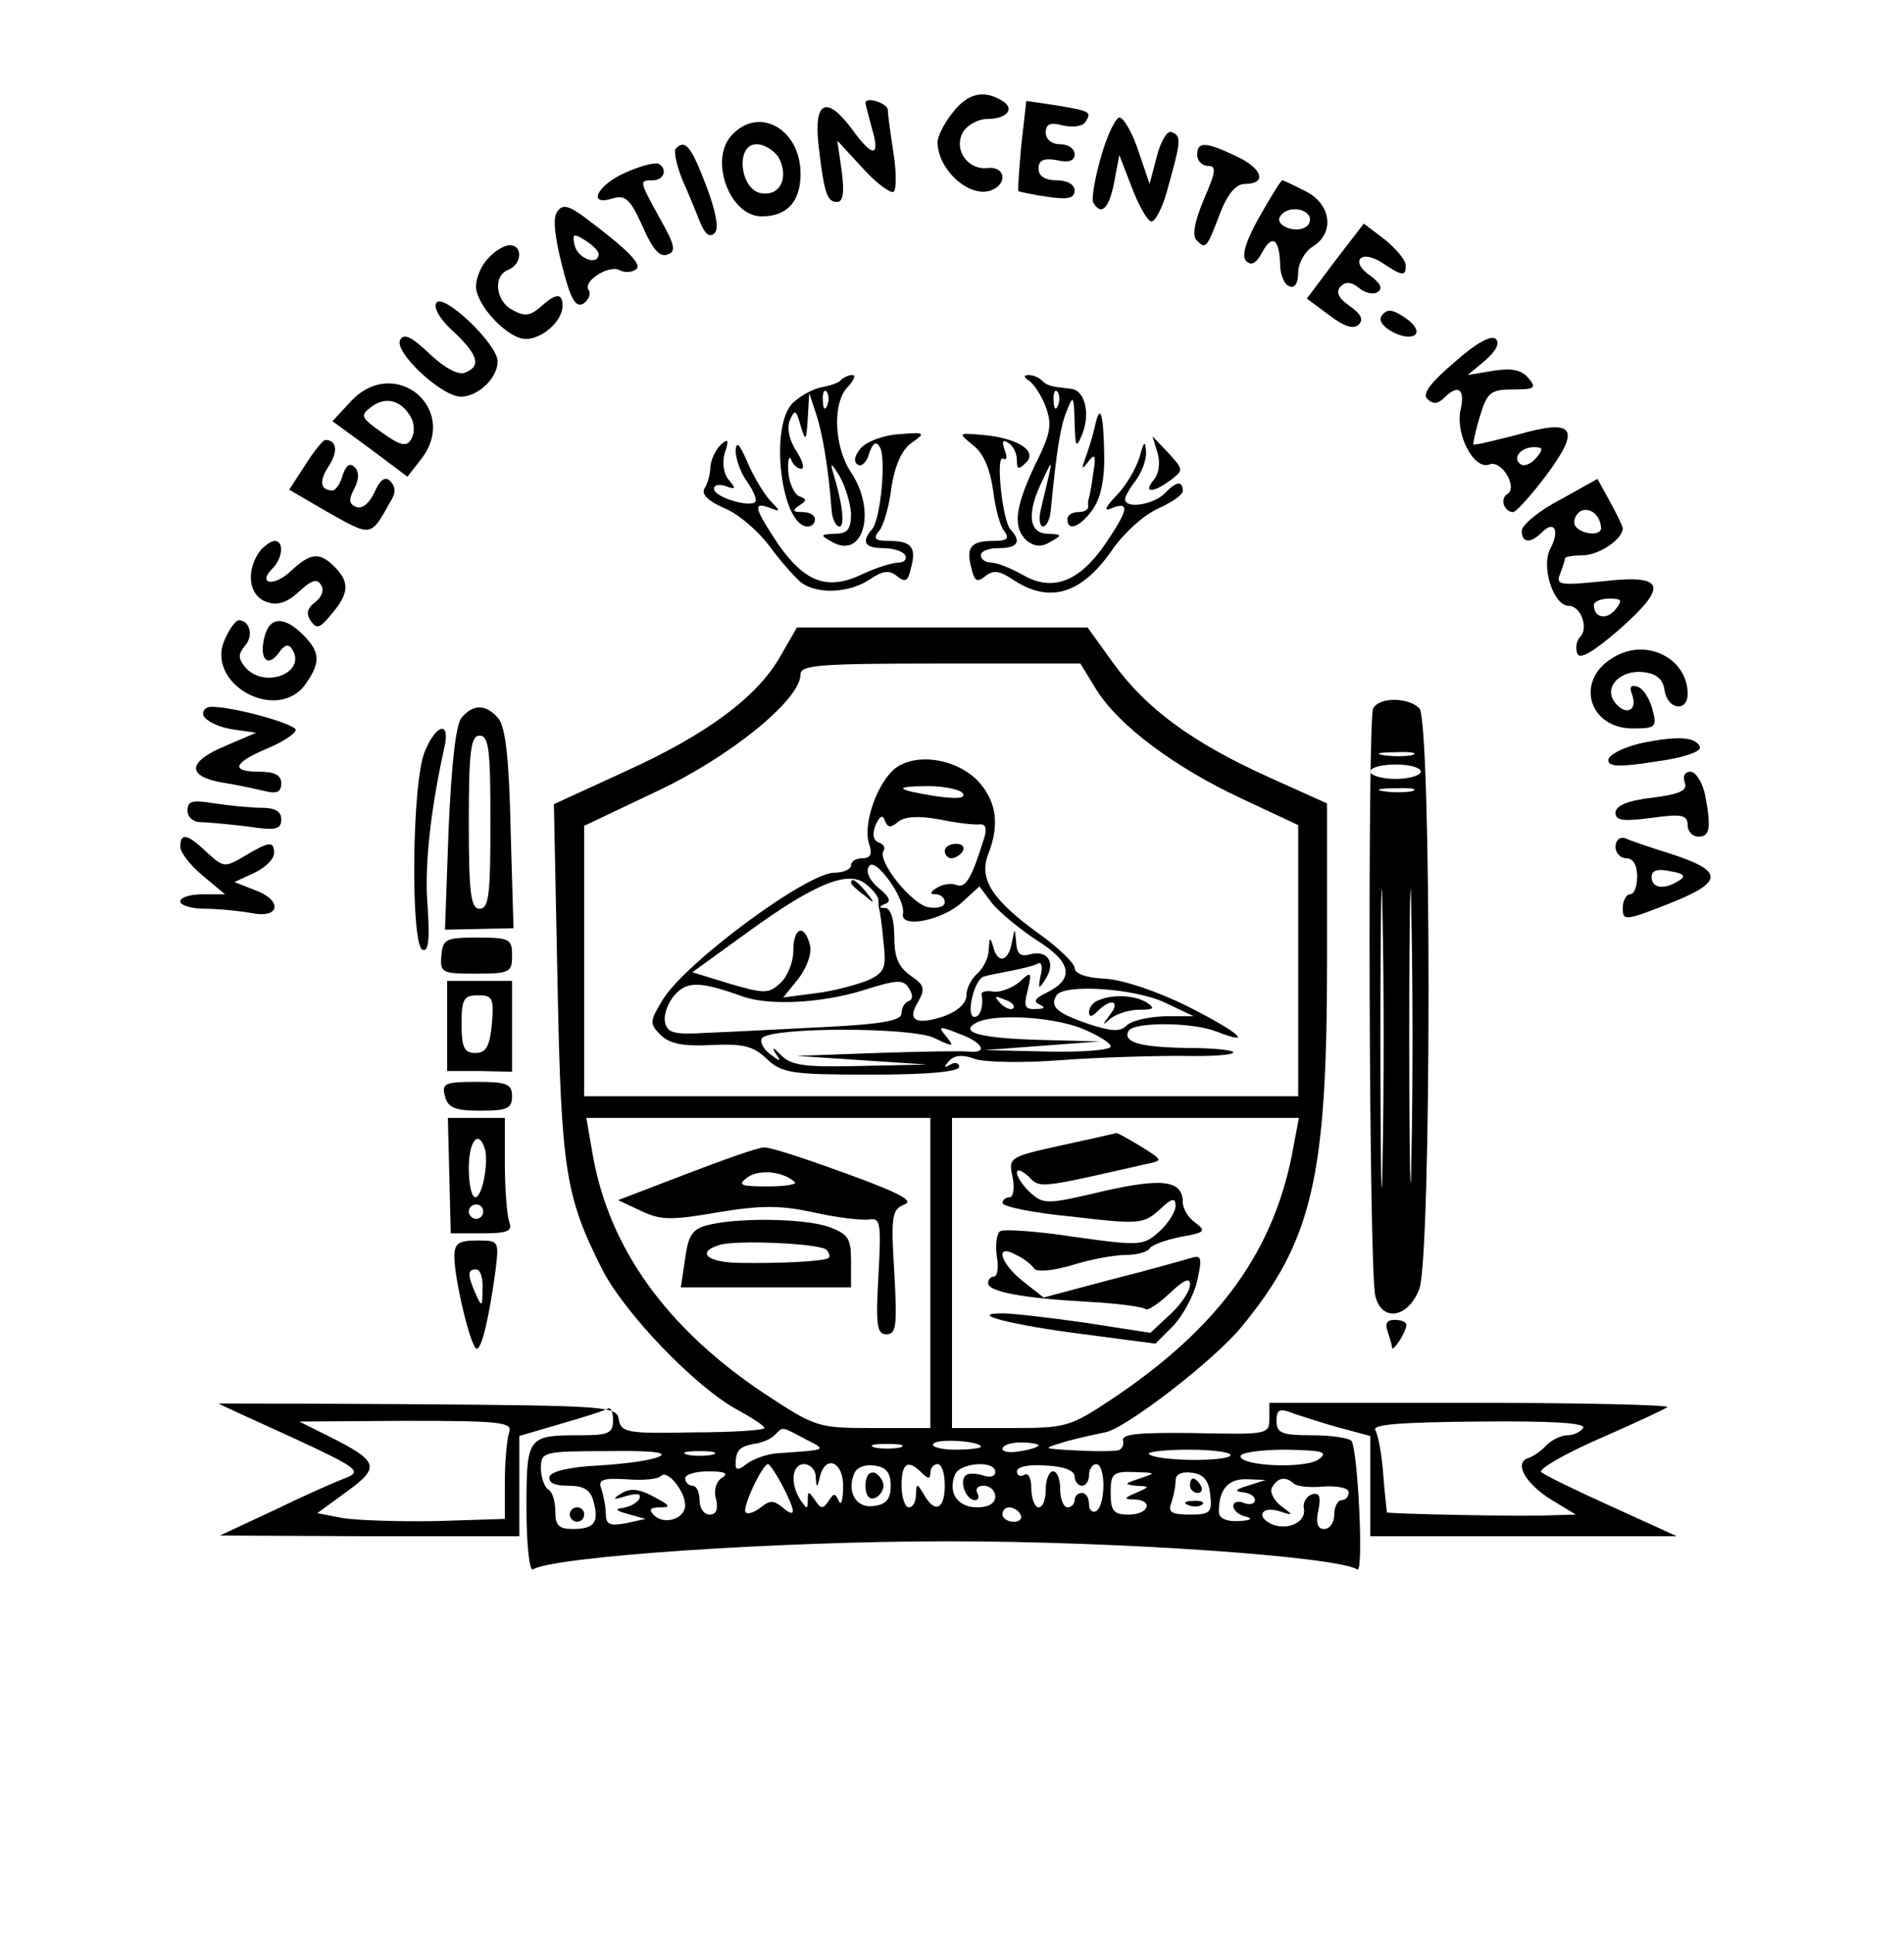 <?xml version="1.0" standalone="no"?>
<!DOCTYPE svg PUBLIC "-//W3C//DTD SVG 20010904//EN"
 "http://www.w3.org/TR/2001/REC-SVG-20010904/DTD/svg10.dtd">
<svg version="1.0" xmlns="http://www.w3.org/2000/svg"
 width="264pt" height="268pt" viewBox="0 0 264 268"
 preserveAspectRatio="xMidYMid meet">
<g transform="translate(0,268) scale(0.1,-0.1)"
fill="#000000" stroke="none">
<path d="M1321 2524 c-12 -15 -21 -33 -21 -41 0 -38 44 -78 74 -67 24 9 20 34
-5 31 -28 -3 -48 27 -33 51 6 9 21 17 32 17 28 0 40 14 22 25 -26 16 -48 11
-69 -16z"/>
<path d="M1200 2537 c0 -1 4 -17 9 -35 12 -40 1 -41 -27 -2 -36 49 -54 40 -47
-22 8 -68 12 -78 26 -78 8 0 10 14 6 43 l-6 42 35 -38 c19 -21 38 -35 43 -33
4 3 4 27 0 53 -4 26 -8 54 -8 61 -1 9 -31 19 -31 9z"/>
<path d="M1416 2478 c-3 -34 -5 -62 -4 -63 2 -1 20 -5 41 -8 28 -4 37 -2 37 9
0 8 -10 14 -25 14 -16 0 -25 6 -25 16 0 12 7 15 25 12 17 -4 25 -1 25 8 0 8
-9 14 -20 14 -12 0 -20 7 -20 16 0 12 6 15 24 10 14 -3 28 -1 31 5 9 14 7 15
-41 23 l-41 6 -7 -62z"/>
<path d="M1527 2464 c-9 -31 -14 -61 -11 -65 11 -19 22 -8 29 29 l7 37 17 -44
c9 -24 21 -46 27 -48 5 -2 17 20 24 49 18 64 18 70 4 75 -6 2 -15 -14 -20 -34
l-10 -38 -15 44 c-8 25 -20 46 -26 48 -5 2 -17 -22 -26 -53z"/>
<path d="M1016 2494 c-34 -33 -5 -114 40 -114 35 0 54 20 54 59 0 61 -56 94
-94 55z m64 -33 c14 -27 2 -53 -24 -49 -30 4 -37 68 -7 68 11 0 25 -9 31 -19z"/>
<path d="M937 2474 c-3 -4 1 -23 9 -43 9 -20 20 -47 25 -60 7 -16 13 -21 20
-14 6 6 2 29 -12 66 -21 55 -29 64 -42 51z"/>
<path d="M1660 2465 c0 -8 7 -15 15 -15 12 0 11 -8 -6 -47 -13 -31 -16 -50
-10 -56 13 -13 14 -12 33 38 10 26 22 40 34 40 31 0 25 21 -11 38 -44 21 -55
21 -55 2z"/>
<path d="M868 2441 c-40 -17 -55 -48 -18 -36 17 5 24 -1 41 -39 14 -32 24 -43
34 -39 13 4 11 13 -10 50 -29 53 -29 53 -10 53 16 0 21 16 8 23 -5 2 -25 -3
-45 -12z"/>
<path d="M1746 2379 c-19 -34 -25 -54 -18 -61 7 -7 14 -3 22 12 14 26 24 19
25 -17 0 -14 6 -28 13 -30 7 -3 12 4 12 19 0 13 9 29 20 36 31 19 26 59 -10
77 -16 8 -30 15 -32 15 -2 0 -16 -23 -32 -51z m69 2 c3 -5 1 -13 -5 -16 -15
-9 -43 3 -35 15 8 13 32 13 40 1z"/>
<path d="M773 2387 c-7 -8 -4 -34 6 -74 12 -48 19 -60 30 -54 7 5 11 14 7 19
-8 13 30 36 44 27 6 -3 15 -3 21 1 11 6 -8 26 -72 74 -21 15 -29 17 -36 7z
m57 -59 c0 -17 -28 -7 -33 11 -4 17 -2 18 14 8 10 -6 19 -15 19 -19z"/>
<path d="M1851 2318 l-39 -52 31 -23 c21 -16 34 -20 41 -13 7 7 3 15 -13 26
-16 11 -19 20 -12 27 7 7 15 6 25 -2 8 -7 20 -10 26 -6 8 5 4 12 -9 22 -30 20
-15 38 15 19 28 -19 34 -20 33 -3 0 6 -13 22 -29 35 l-29 22 -40 -52z"/>
<path d="M677 2322 c-10 -10 -17 -28 -17 -39 0 -26 44 -73 69 -73 23 0 51 25
51 46 0 18 -9 18 -31 -2 -14 -12 -22 -13 -38 -4 -24 12 -28 48 -6 56 19 8 20
34 2 34 -8 0 -21 -8 -30 -18z"/>
<path d="M605 2260 c-4 -7 5 -23 24 -40 34 -32 39 -48 15 -57 -9 -3 -28 7 -49
27 -24 23 -35 28 -40 19 -10 -16 57 -79 84 -79 24 0 51 26 51 49 0 24 -76 96
-85 81z"/>
<path d="M1915 2241 c-7 -13 32 -34 46 -26 6 4 3 12 -8 21 -22 16 -30 17 -38
5z"/>
<path d="M2017 2178 c-34 -29 -45 -44 -38 -51 8 -8 15 -7 23 1 20 20 30 13 23
-17 -7 -34 19 -83 40 -75 17 7 40 -32 25 -41 -11 -7 -4 -25 8 -25 4 0 25 23
46 51 49 66 39 79 -41 56 -32 -8 -59 -15 -60 -13 -1 1 3 19 9 39 10 33 15 37
46 37 30 0 33 2 21 16 -9 11 -23 14 -48 10 l-36 -6 24 20 c15 13 21 24 15 30
-6 6 -28 -6 -57 -32z m113 -133 c-7 -8 -16 -12 -21 -9 -13 8 -1 24 18 24 13 0
13 -3 3 -15z"/>
<path d="M1166 2153 c-3 -4 -16 -8 -27 -10 -11 -2 -28 -11 -39 -21 -34 -31
-17 -172 20 -172 6 0 10 5 10 10 0 6 -8 10 -17 10 -14 0 -15 2 -5 9 11 7 11 9
0 13 -7 3 -14 19 -15 34 -1 16 1 23 4 17 2 -7 9 -13 14 -13 5 0 2 11 -7 25
-10 15 -13 32 -9 42 7 16 9 15 15 -7 7 -23 8 -22 10 10 l2 35 10 -30 c9 -28
17 -77 21 -132 1 -13 6 -23 11 -23 8 0 4 33 -9 75 -4 14 -2 13 9 -5 8 -14 15
-37 16 -52 0 -22 -5 -28 -22 -28 -21 -1 -21 -2 -5 -11 44 -26 63 42 27 96 -24
36 -26 98 -4 119 8 9 11 16 6 16 -5 0 -12 -3 -16 -7z m-19 -35 c-3 -8 -6 -5
-6 6 -1 11 2 17 5 13 3 -3 4 -12 1 -19z"/>
<path d="M1427 2152 c6 -4 17 -20 23 -36 9 -25 7 -37 -15 -81 -28 -59 -31 -87
-11 -105 11 -8 20 -9 33 -1 16 9 16 10 -4 11 -27 0 -30 29 -7 75 15 32 15 33
-3 -42 -3 -13 -1 -23 3 -23 5 0 10 10 11 23 8 82 13 115 22 137 9 23 10 22 11
-15 1 -36 2 -38 11 -16 11 29 3 61 -17 62 -27 3 -32 4 -40 12 -4 4 -12 7 -18
7 -7 0 -7 -3 1 -8z m40 -34 c-3 -8 -6 -5 -6 6 -1 11 2 17 5 13 3 -3 4 -12 1
-19z"/>
<path d="M486 2123 l-25 -27 52 -38 52 -39 17 22 c58 70 -34 149 -96 82z m84
-22 c5 -9 5 -23 0 -30 -6 -11 -15 -9 -40 9 -30 21 -31 24 -15 36 20 15 42 9
55 -15z"/>
<path d="M1518 2088 c-3 -13 -9 -32 -13 -43 -6 -16 -5 -17 4 -5 9 12 11 9 7
-15 -2 -16 -5 -32 -6 -35 -1 -3 -2 -8 -1 -12 0 -5 -6 -8 -14 -8 -8 0 -15 -4
-15 -10 0 -18 19 -10 36 15 11 16 16 44 15 77 -1 57 -6 70 -13 36z"/>
<path d="M1194 2059 c-9 -10 -11 -19 -5 -23 5 -4 13 3 16 15 5 15 10 18 15 9
9 -15 1 -101 -11 -114 -15 -17 -10 -26 15 -26 14 0 28 -4 31 -10 3 -5 -1 -10
-9 -10 -8 0 -31 -7 -50 -16 -48 -23 -79 -12 -116 40 -34 51 -37 61 -13 52 16
-6 16 -6 0 11 -9 10 -23 34 -31 53 -11 25 -15 29 -16 15 0 -11 7 -31 16 -43 9
-13 14 -25 11 -28 -8 -8 -57 7 -57 18 0 6 7 7 16 4 14 -5 15 -4 5 8 -8 9 -10
25 -6 38 6 18 5 21 -6 11 -7 -7 -13 -20 -14 -30 0 -10 -4 -24 -8 -30 -5 -8 4
-17 26 -27 19 -7 47 -31 63 -52 16 -22 36 -44 44 -51 21 -17 66 -16 95 3 19
13 28 14 39 5 11 -9 15 -7 19 11 8 29 1 38 -30 38 -20 0 -23 3 -14 14 6 7 14
34 17 60 5 31 14 52 28 62 20 14 19 15 -17 12 -21 -1 -45 -10 -53 -19z"/>
<path d="M1350 2062 c14 -11 23 -33 27 -62 3 -25 10 -51 16 -57 7 -10 3 -13
-16 -13 -31 0 -38 -9 -30 -38 4 -18 8 -20 19 -11 11 9 20 8 39 -5 50 -33 94
-20 136 40 17 25 45 50 65 59 18 8 34 19 34 24 0 15 -9 14 -26 -4 -16 -15 -54
-21 -54 -7 0 4 7 16 15 26 8 11 15 29 14 40 -1 16 -3 14 -9 -8 -5 -16 -19 -40
-32 -53 -17 -18 -18 -23 -5 -17 24 9 21 -4 -11 -51 -36 -52 -73 -66 -114 -42
-16 9 -36 17 -44 17 -8 0 -14 5 -14 10 0 6 11 10 25 10 26 0 32 9 16 26 -11
12 -21 105 -10 98 5 -3 6 3 2 12 -4 12 -3 15 5 10 7 -4 12 -15 12 -24 0 -13 2
-14 13 -3 16 16 -13 34 -61 38 -34 3 -34 3 -12 -15z"/>
<path d="M423 2035 l-22 -34 55 -32 c59 -33 58 -34 85 15 8 12 8 21 0 29 -7 7
-14 2 -22 -16 -7 -15 -17 -23 -25 -20 -10 4 -11 10 -3 25 7 13 7 24 1 30 -7 7
-12 3 -17 -11 -3 -12 -10 -21 -14 -21 -17 0 -19 13 -5 34 13 20 11 36 -5 36
-3 0 -16 -16 -28 -35z"/>
<path d="M1605 2052 c4 -13 2 -29 -5 -37 -16 -19 -1 -19 24 0 17 13 17 14 -4
37 l-22 23 7 -23z"/>
<path d="M2163 1987 c-29 -15 -53 -35 -53 -43 0 -17 12 -18 28 -2 17 17 25 3
12 -22 -14 -25 4 -80 25 -80 17 0 28 -31 16 -43 -5 -5 -7 -16 -4 -23 3 -9 21
1 58 33 69 61 64 77 -23 67 -59 -6 -65 -5 -59 10 4 10 7 20 7 22 0 2 11 4 24
4 23 0 57 23 56 38 -1 4 -9 21 -18 37 l-17 31 -52 -29z m57 -39 c0 -12 -28 -9
-36 3 -3 6 0 15 7 20 13 7 28 -5 29 -23z m20 -113 c-12 -15 -30 -12 -30 6 0 5
10 9 21 9 18 0 19 -2 9 -15z"/>
<path d="M362 1918 c-22 -28 -18 -65 9 -73 14 -5 28 0 44 15 17 16 25 18 30 9
5 -7 1 -17 -8 -24 -11 -8 -13 -16 -6 -26 8 -12 13 -10 29 10 24 28 25 44 4 65
-21 21 -33 20 -61 -6 -23 -22 -47 -18 -25 4 14 14 16 38 3 38 -5 0 -13 -6 -19
-12z"/>
<path d="M312 1794 c-29 -62 73 -118 112 -62 21 30 20 44 -4 68 -26 26 -46 25
-53 -2 -8 -30 3 -45 19 -24 8 12 14 14 19 6 21 -33 -39 -56 -65 -25 -10 12
-10 18 0 30 12 14 6 35 -9 35 -4 0 -13 -12 -19 -26z"/>
<path d="M1082 1770 c-32 -56 -101 -108 -216 -160 l-98 -45 5 -245 c5 -263 11
-299 62 -400 31 -61 130 -164 188 -195 20 -11 37 -22 37 -25 0 -3 -45 -6 -100
-6 -91 -2 -99 0 -102 18 -3 18 -14 19 -280 21 -152 1 -276 1 -275 1 1 -1 47
-22 102 -47 91 -42 97 -47 75 -56 -14 -5 -59 -25 -100 -45 l-75 -35 208 -1
207 0 0 70 0 69 58 17 c31 9 60 18 65 21 4 2 7 -5 7 -16 0 -18 -6 -21 -44 -21
-75 0 -76 -1 -76 -102 0 -49 4 -87 9 -84 29 18 340 39 576 39 236 0 537 -21
567 -39 9 -6 1 163 -8 178 -3 4 -27 8 -55 8 -42 0 -49 3 -49 20 0 16 4 18 24
10 13 -4 42 -14 65 -20 l41 -11 0 -69 0 -70 213 0 212 0 -90 41 c-49 22 -94
44 -98 48 -4 4 32 25 80 46 48 21 91 41 95 44 4 3 -119 6 -273 6 l-279 0 0
-22 c0 -22 -3 -22 -102 -20 -78 1 -102 -1 -101 -10 2 -7 -2 -13 -7 -14 -16 -2
-47 -1 -77 1 -27 2 -26 2 7 12 19 5 42 10 52 12 27 4 152 100 190 147 97 118
118 206 118 504 l0 221 -82 37 c-106 48 -169 95 -214 157 l-36 50 -201 0 -202
0 -23 -40z m438 -46 c31 -50 109 -108 201 -151 l79 -37 0 -188 0 -188 -495 0
-495 0 0 188 0 187 101 48 c102 48 199 127 199 162 0 13 26 15 194 15 l194 0
22 -36z m-230 -809 l0 -215 -79 0 c-78 0 -80 1 -153 49 -134 90 -213 200 -236
329 l-9 52 238 0 239 0 0 -215z m504 178 c-25 -145 -102 -252 -251 -352 -60
-40 -65 -41 -142 -41 l-81 0 0 215 0 215 240 0 241 0 -7 -37z m-1088 -399 c-3
-9 -6 -39 -6 -68 l0 -52 -94 -3 c-52 -1 -110 1 -130 4 l-36 7 41 30 c47 34 44
42 -26 77 l-40 20 149 1 c131 0 147 -2 142 -16z m1489 6 c-3 -5 -13 -10 -21
-10 -9 0 -22 -6 -30 -14 -7 -8 -19 -16 -26 -18 -19 -7 -2 -36 34 -58 l33 -20
-35 -1 c-40 -2 -224 2 -227 4 0 1 -3 25 -5 52 -2 28 -7 55 -11 62 -5 8 33 11
144 12 102 1 149 -2 144 -9z m-1079 -15 c31 -16 33 -15 -38 -20 -15 -1 -34 -8
-43 -15 -10 -8 -15 -9 -15 -1 0 20 5 25 25 29 11 1 24 7 29 12 12 12 8 13 42
-5z m244 -11 c0 -2 -16 -4 -36 -4 -19 0 -33 4 -30 8 5 8 66 4 66 -4z m-112 -1
c-10 -2 -26 -2 -35 0 -10 3 -2 5 17 5 19 0 27 -2 18 -5z m192 3 c0 -2 -11 -6
-25 -8 -14 -3 -25 -1 -25 3 0 5 11 9 25 9 14 0 25 -2 25 -4z m-527 -16 c-11
-5 -49 -10 -84 -12 -39 -2 -64 -8 -67 -15 -2 -9 7 -13 26 -13 22 0 31 -6 35
-22 8 -29 1 -38 -29 -38 -19 0 -24 5 -24 24 0 14 -4 28 -10 31 -5 3 -10 17
-10 29 0 23 3 24 93 24 62 1 85 -2 70 -8z m75 3 c-10 -2 -26 -2 -35 0 -10 3
-2 5 17 5 19 0 27 -2 18 -5z m718 -1 c-5 -9 -103 -8 -113 2 -3 3 22 6 56 6 34
0 60 -4 57 -8z m123 -5 c-18 -14 -109 -10 -109 4 0 5 28 9 63 9 51 -1 59 -3
46 -13z m-744 -37 c19 -37 19 -46 0 -30 -12 10 -18 10 -30 0 -9 -7 -18 -10
-21 -7 -6 5 23 67 31 67 2 0 11 -13 20 -30z m46 13 c1 -17 2 -17 6 0 8 31 33
20 32 -15 0 -18 -3 -27 -6 -19 -5 11 -7 11 -14 0 -8 -12 -11 -11 -19 1 -9 13
-10 13 -10 0 0 -13 -1 -13 -10 0 -15 23 -12 50 5 50 8 0 16 -8 16 -17z m104
-13 c0 -18 -6 -26 -23 -28 -24 -4 -38 18 -28 44 3 9 15 14 28 12 17 -2 23 -10
23 -28z m43 18 c9 -9 12 -9 12 0 0 7 5 12 10 12 6 0 10 -13 10 -30 0 -33 -14
-39 -29 -12 -10 16 -10 16 -11 0 0 -10 -4 -18 -10 -18 -5 0 -10 14 -10 30 0
32 9 37 28 18z m102 1 c0 -6 -7 -8 -16 -5 -9 3 -20 4 -24 1 -11 -7 -1 -35 12
-35 5 0 6 5 3 10 -3 6 1 10 9 10 9 0 16 -7 16 -15 0 -9 -9 -15 -25 -15 -27 0
-41 20 -31 45 6 17 56 21 56 4z m110 -6 c0 -7 5 -13 10 -13 6 0 10 7 10 15 0
8 5 15 10 15 6 0 10 -13 10 -29 0 -17 -4 -33 -10 -36 -5 -3 -10 1 -10 9 0 9
-4 16 -10 16 -5 0 -10 -4 -10 -10 0 -5 -4 -10 -10 -10 -5 0 -10 11 -10 25 0
14 -4 25 -10 25 -5 0 -10 -11 -10 -25 0 -14 -4 -25 -10 -25 -5 0 -10 12 -10
26 0 14 -4 23 -10 19 -5 -3 -10 -1 -10 5 0 6 16 10 40 8 25 -1 40 -7 40 -15z
m-540 -40 c0 -19 -29 -28 -43 -14 -8 8 -6 11 9 11 15 0 13 3 -10 15 -20 11
-33 12 -45 4 -13 -8 -11 -9 8 -3 16 4 21 3 17 -5 -4 -6 -15 -11 -24 -12 -10
-1 -7 -4 8 -8 l25 -7 -27 -6 c-22 -4 -28 -2 -28 13 0 9 -3 25 -6 34 -5 13 0
16 34 14 23 -2 45 0 49 5 9 8 33 -22 33 -41z m51 38 c-8 -5 -12 -18 -8 -30 3
-14 0 -21 -9 -21 -8 0 -14 9 -14 20 0 11 -4 20 -10 20 -5 0 -10 5 -10 10 0 6
15 10 33 10 22 0 28 -3 18 -9z m579 -1 c-21 -7 -22 -8 -5 -10 20 -1 20 -1 0
-10 -17 -7 -17 -9 -2 -9 27 -1 20 -21 -8 -21 -21 0 -25 5 -25 30 0 27 3 30 33
29 30 -1 31 -1 7 -9z m98 -22 c3 -25 0 -28 -28 -28 -25 0 -31 3 -26 16 3 9 6
22 6 31 0 9 8 13 23 11 16 -2 23 -11 25 -30z m52 12 c-17 -5 -19 -8 -7 -9 9
-1 17 -5 17 -11 0 -5 -7 -7 -15 -4 -8 4 -15 1 -15 -4 0 -6 8 -13 18 -15 10 -3
6 -5 -10 -6 -18 -1 -28 4 -28 13 0 31 13 46 39 45 l26 -1 -25 -8z m64 3 c4 -4
23 -6 42 -4 19 1 34 -2 34 -8 0 -6 -4 -11 -10 -11 -5 0 -10 -9 -10 -20 0 -11
-6 -20 -14 -20 -9 0 -12 8 -8 26 4 20 1 25 -9 22 -8 -3 -13 -12 -11 -20 3 -18
-21 -30 -43 -22 -24 10 -17 26 8 19 21 -7 21 -6 3 7 -10 8 -16 20 -12 26 8 14
19 15 30 5z m-379 -43 c3 -5 -1 -10 -9 -10 -9 0 -16 5 -16 10 0 6 4 10 9 10 6
0 13 -4 16 -10z"/>
<path d="M1243 1616 c-26 -19 -47 -78 -38 -106 5 -14 2 -20 -9 -20 -9 0 -16
-4 -16 -10 0 -5 -10 -10 -23 -10 -38 0 -206 -124 -238 -176 -18 -30 -19 -33
-3 -49 12 -12 31 -16 70 -14 44 2 58 -1 77 -19 21 -20 34 -22 145 -22 79 0
122 4 122 11 0 5 -6 7 -12 3 -10 -5 -10 -4 -2 5 7 8 19 9 35 3 13 -5 67 -6
119 -2 52 4 127 6 167 6 40 -1 73 1 73 5 0 3 -29 6 -64 6 -66 1 -90 8 -81 24
8 12 87 12 121 -1 54 -21 33 -2 -38 34 -44 22 -90 37 -115 39 -27 1 -43 7 -43
15 0 6 -22 28 -49 47 -65 47 -84 76 -71 110 16 41 12 72 -12 100 -29 32 -84
42 -115 21z m92 -36 c4 -7 -8 -8 -37 -4 -57 9 -61 14 -10 14 22 0 44 -5 47
-10z m-89 -39 c9 7 28 8 56 3 24 -5 49 -8 56 -7 9 1 11 -6 6 -21 -17 -54 -25
-68 -38 -63 -7 3 -19 1 -27 -4 -10 -6 -10 -9 -1 -9 6 0 12 -5 12 -11 0 -6 -10
-9 -22 -7 -23 3 -72 64 -63 78 3 5 0 10 -7 12 -7 3 -9 11 -4 24 6 13 10 15 13
6 4 -10 8 -10 19 -1z m6 -128 c-4 -21 55 -9 82 16 l24 22 18 -24 c11 -13 39
-36 62 -51 48 -30 52 -53 14 -72 -17 -8 -20 -13 -10 -17 8 -4 6 -6 -6 -6 -15
-1 -17 4 -11 26 6 26 5 27 -12 11 -10 -8 -26 -14 -35 -13 -10 2 -17 0 -17 -3
3 -18 -2 -32 -10 -32 -12 0 -1 51 13 56 6 2 23 5 38 8 15 3 32 7 37 10 5 3 7
-4 4 -16 -4 -20 -3 -21 7 -5 14 22 3 40 -21 34 -14 -4 -19 0 -20 16 -2 22 -2
21 -6 0 -5 -27 -20 -30 -26 -5 -4 13 -5 13 -6 -4 0 -12 -8 -27 -16 -34 -8 -7
-15 -20 -15 -30 0 -11 -12 -22 -31 -29 -39 -13 -52 -6 -36 20 10 18 9 23 -10
36 -17 12 -23 25 -23 54 0 24 -5 39 -12 40 -10 0 -10 2 0 6 8 3 5 10 -10 22
-13 11 -18 23 -13 30 8 14 51 -45 47 -66z m-34 18 c0 -3 0 -8 1 -11 1 -3 4
-23 6 -46 4 -36 2 -42 -21 -53 -15 -6 -47 -15 -72 -18 l-46 -6 21 26 c12 16
19 35 16 47 -8 30 -23 24 -23 -8 0 -16 -8 -36 -18 -45 -16 -15 -22 -15 -70 -1
l-52 16 76 55 c95 69 142 88 166 66 10 -8 17 -18 16 -22z m-190 -132 c37 -14
111 -10 169 8 47 15 56 15 63 3 6 -9 6 -16 0 -18 -6 -2 -10 -10 -10 -17 0 -10
-26 -15 -107 -19 -60 -3 -133 -7 -163 -8 -46 -3 -55 0 -58 15 -2 10 4 27 14
38 17 19 36 18 92 -2z m587 -9 l40 -19 -40 0 c-23 -1 -46 -6 -53 -13 -9 -9
-21 -8 -52 2 -44 15 -55 24 -45 40 10 16 107 10 150 -10z m-210 -8 c-3 -3 -11
0 -18 7 -9 10 -8 11 6 5 10 -3 15 -9 12 -12z m95 -28 c22 -9 40 -20 40 -25 0
-5 -39 -8 -87 -7 l-88 2 80 6 80 6 -77 2 c-86 2 -118 10 -96 23 22 14 105 10
148 -7z m-188 -11 c-12 14 -10 15 17 4 34 -12 42 -28 14 -25 -10 1 -67 0 -128
-2 l-110 -4 90 -6 90 -6 -93 -2 c-79 -2 -96 1 -110 16 -10 10 -12 11 -7 2 9
-13 8 -13 -8 -1 -10 8 -14 18 -10 22 15 15 206 15 238 0 27 -13 29 -13 17 2z"/>
<path d="M1310 1500 c0 -5 4 -10 9 -10 6 0 13 5 16 10 3 6 -1 10 -9 10 -9 0
-16 -4 -16 -10z"/>
<path d="M1180 1456 c0 -2 8 -10 18 -17 15 -13 16 -12 3 4 -13 16 -21 21 -21
13z"/>
<path d="M1523 1293 c-7 -2 -13 -10 -13 -16 0 -8 4 -7 12 1 19 19 32 14 17 -5
-11 -15 -11 -16 1 -5 8 6 25 12 40 12 20 0 22 2 10 10 -16 10 -47 12 -67 3z"/>
<path d="M951 1052 l-94 -36 32 -15 c27 -13 42 -13 106 -2 60 10 87 10 133 0
31 -7 65 -11 76 -10 17 3 18 -3 14 -78 -4 -69 -2 -81 11 -81 14 0 15 12 11 86
-5 79 -3 87 14 94 14 5 -7 16 -81 43 -55 20 -106 37 -114 36 -8 0 -56 -17
-108 -37z m151 -11 c4 -3 -13 -6 -38 -6 -38 0 -42 2 -27 13 16 11 49 8 65 -7z"/>
<path d="M980 981 c-20 -5 -26 -15 -30 -46 l-6 -40 118 0 118 0 0 37 c0 31 -4
37 -31 47 -35 12 -129 13 -169 2z m166 -34 c4 -4 5 -9 3 -11 -5 -5 -67 -8
-126 -7 -43 1 -58 15 -25 25 24 7 140 2 148 -7z"/>
<path d="M1472 1092 c-73 -16 -74 -17 -68 -44 3 -15 1 -28 -4 -28 -6 0 -10 -4
-10 -8 0 -5 44 -14 98 -19 92 -11 98 -10 120 10 17 16 22 17 22 5 0 -8 -10
-24 -22 -35 -22 -20 -26 -21 -118 -8 -52 8 -98 11 -103 8 -5 -3 -7 -18 -5 -34
3 -16 1 -29 -4 -29 -4 0 -8 -4 -8 -9 0 -12 48 -21 139 -26 40 -2 76 -7 79 -10
3 -3 18 7 34 22 20 19 28 22 28 12 0 -9 -12 -27 -27 -41 l-28 -26 -90 14 c-49
7 -101 13 -115 13 -50 0 11 -16 113 -29 l99 -13 25 25 c13 14 28 41 33 62 7
32 6 36 -8 32 -10 -3 -59 -17 -111 -30 l-94 -25 -28 22 c-33 26 -40 54 -10 37
11 -5 22 -14 25 -19 4 -5 26 -3 53 5 25 8 59 14 74 14 15 0 30 4 33 9 3 5 23
12 43 16 34 6 36 8 20 20 -9 6 -17 19 -17 28 0 31 -29 34 -112 15 -76 -18 -81
-18 -99 -2 -10 9 -19 22 -19 28 0 6 7 3 16 -5 16 -17 14 -17 163 17 24 5 24 5
-8 25 -17 10 -32 19 -34 18 -1 -1 -35 -8 -75 -17z"/>
<path d="M790 580 c0 -5 5 -10 10 -10 6 0 10 5 10 10 0 6 -4 10 -10 10 -5 0
-10 -4 -10 -10z"/>
<path d="M1200 620 c0 -13 5 -20 13 -17 6 2 12 10 12 17 0 7 -6 15 -12 18 -8
2 -13 -5 -13 -18z"/>
<path d="M1650 620 c0 -5 5 -10 11 -10 5 0 7 5 4 10 -3 6 -8 10 -11 10 -2 0
-4 -4 -4 -10z"/>
<path d="M1648 593 c7 -3 16 -2 19 1 4 3 -2 6 -13 5 -11 0 -14 -3 -6 -6z"/>
<path d="M2238 1769 c-55 -31 -36 -99 26 -99 32 0 34 2 27 27 -4 15 -13 29
-21 31 -9 3 -11 -1 -7 -11 8 -22 -8 -30 -23 -12 -18 21 6 47 39 43 18 -2 27
-10 29 -25 4 -27 32 -31 32 -5 0 49 -57 78 -102 51z"/>
<path d="M1904 1698 c-8 -13 -6 -781 3 -815 9 -37 46 -30 61 10 17 47 17 788
0 805 -15 15 -55 16 -64 0z m54 -65 c-10 -2 -28 -2 -40 0 -13 2 -5 4 17 4 22
1 32 -1 23 -4z m12 -23 c0 -5 -16 -10 -35 -10 -19 0 -35 5 -35 10 0 6 16 10
35 10 19 0 35 -4 35 -10z m-12 -27 c-10 -2 -28 -2 -40 0 -13 2 -5 4 17 4 22 1
32 -1 23 -4z m-41 -510 c-1 -93 -3 -17 -3 167 0 184 2 260 3 168 2 -93 2 -243
0 -335z m40 4 c-1 -89 -3 -13 -3 168 0 182 2 254 3 162 2 -93 2 -241 0 -330z"/>
<path d="M282 1688 c3 -7 20 -16 39 -19 l34 -5 -42 -18 c-53 -22 -55 -42 -5
-51 20 -3 47 -9 60 -12 16 -4 22 -1 22 11 0 11 -9 16 -30 16 -41 0 -37 12 10
32 22 9 40 21 40 26 0 8 -85 32 -117 32 -8 0 -13 -6 -11 -12z"/>
<path d="M640 1685 c-8 -10 -14 -64 -18 -155 l-5 -139 48 1 47 1 -4 137 c-2
96 -7 142 -17 154 -17 20 -35 20 -51 1z m40 -145 c0 -100 -2 -120 -15 -120
-12 0 -15 20 -15 120 0 100 3 120 15 120 13 0 15 -20 15 -120z"/>
<path d="M589 1638 c-18 -42 -20 -269 -3 -275 8 -3 10 14 7 59 -5 56 4 135 23
221 9 38 -11 34 -27 -5z"/>
<path d="M2273 1649 c-24 -6 -43 -16 -43 -23 0 -9 15 -10 65 -2 39 5 64 14 62
20 -5 15 -33 16 -84 5z"/>
<path d="M2336 1595 c4 -11 -6 -16 -45 -21 -34 -4 -51 -11 -51 -21 0 -11 11
-12 50 -7 42 6 50 4 50 -10 0 -9 7 -16 15 -16 16 0 18 12 9 59 -4 17 -13 31
-20 31 -8 0 -11 -6 -8 -15z"/>
<path d="M260 1556 c0 -9 8 -16 19 -16 10 0 39 -3 65 -6 38 -6 46 -4 46 10 0
11 -9 16 -27 16 -16 0 -45 3 -65 6 -31 5 -38 4 -38 -10z"/>
<path d="M250 1506 c0 -8 14 -26 31 -40 l31 -26 -31 0 c-17 0 -31 -4 -31 -10
0 -5 15 -10 34 -10 18 0 48 -3 65 -6 40 -8 43 18 4 32 l-28 11 28 13 c15 7 27
19 27 27 0 17 -6 17 -41 -4 -27 -16 -29 -16 -52 5 -27 26 -37 28 -37 8z"/>
<path d="M2240 1506 c0 -9 7 -16 15 -16 9 0 15 -9 15 -25 0 -14 -4 -25 -10
-25 -5 0 -10 -9 -10 -19 0 -18 3 -18 64 6 76 30 77 45 3 69 -29 9 -58 19 -64
22 -7 2 -13 -3 -13 -12z m88 -47 c-20 -13 -38 -11 -38 5 0 9 8 12 26 8 19 -3
22 -7 12 -13z"/>
<path d="M612 1355 c-2 -24 1 -25 48 -25 47 0 50 2 50 25 0 23 -3 25 -48 25
-44 0 -48 -2 -50 -25z"/>
<path d="M620 1258 l0 -63 45 0 45 -1 0 63 0 63 -45 0 -45 0 0 -62z m62 2 c-3
-31 -8 -40 -23 -40 -15 0 -19 7 -19 40 0 35 3 40 23 40 20 0 22 -4 19 -40z"/>
<path d="M617 1160 c4 -16 14 -20 49 -20 37 0 44 3 44 20 0 17 -7 20 -49 20
-44 0 -49 -2 -44 -20z"/>
<path d="M623 1050 l2 -80 44 0 c35 0 42 3 37 16 -3 9 -6 45 -6 80 l0 64 -40
0 -39 0 2 -80z m49 38 c6 -18 -3 -68 -13 -68 -5 0 -9 18 -9 40 0 37 13 55 22
28z m-2 -88 c0 -5 -4 -10 -10 -10 -5 0 -10 5 -10 10 0 6 5 10 10 10 6 0 10 -4
10 -10z"/>
<path d="M630 938 c0 -32 23 -128 31 -128 7 0 17 42 26 108 5 42 5 42 -26 42
-25 0 -31 -4 -31 -22z m39 -45 c0 -25 -1 -26 -9 -8 -12 27 -12 35 0 35 6 0 10
-12 9 -27z"/>
<path d="M1924 834 c3 -9 6 -19 6 -22 0 -9 20 21 20 31 0 4 -7 7 -16 7 -11 0
-14 -5 -10 -16z"/>
</g>
</svg>
